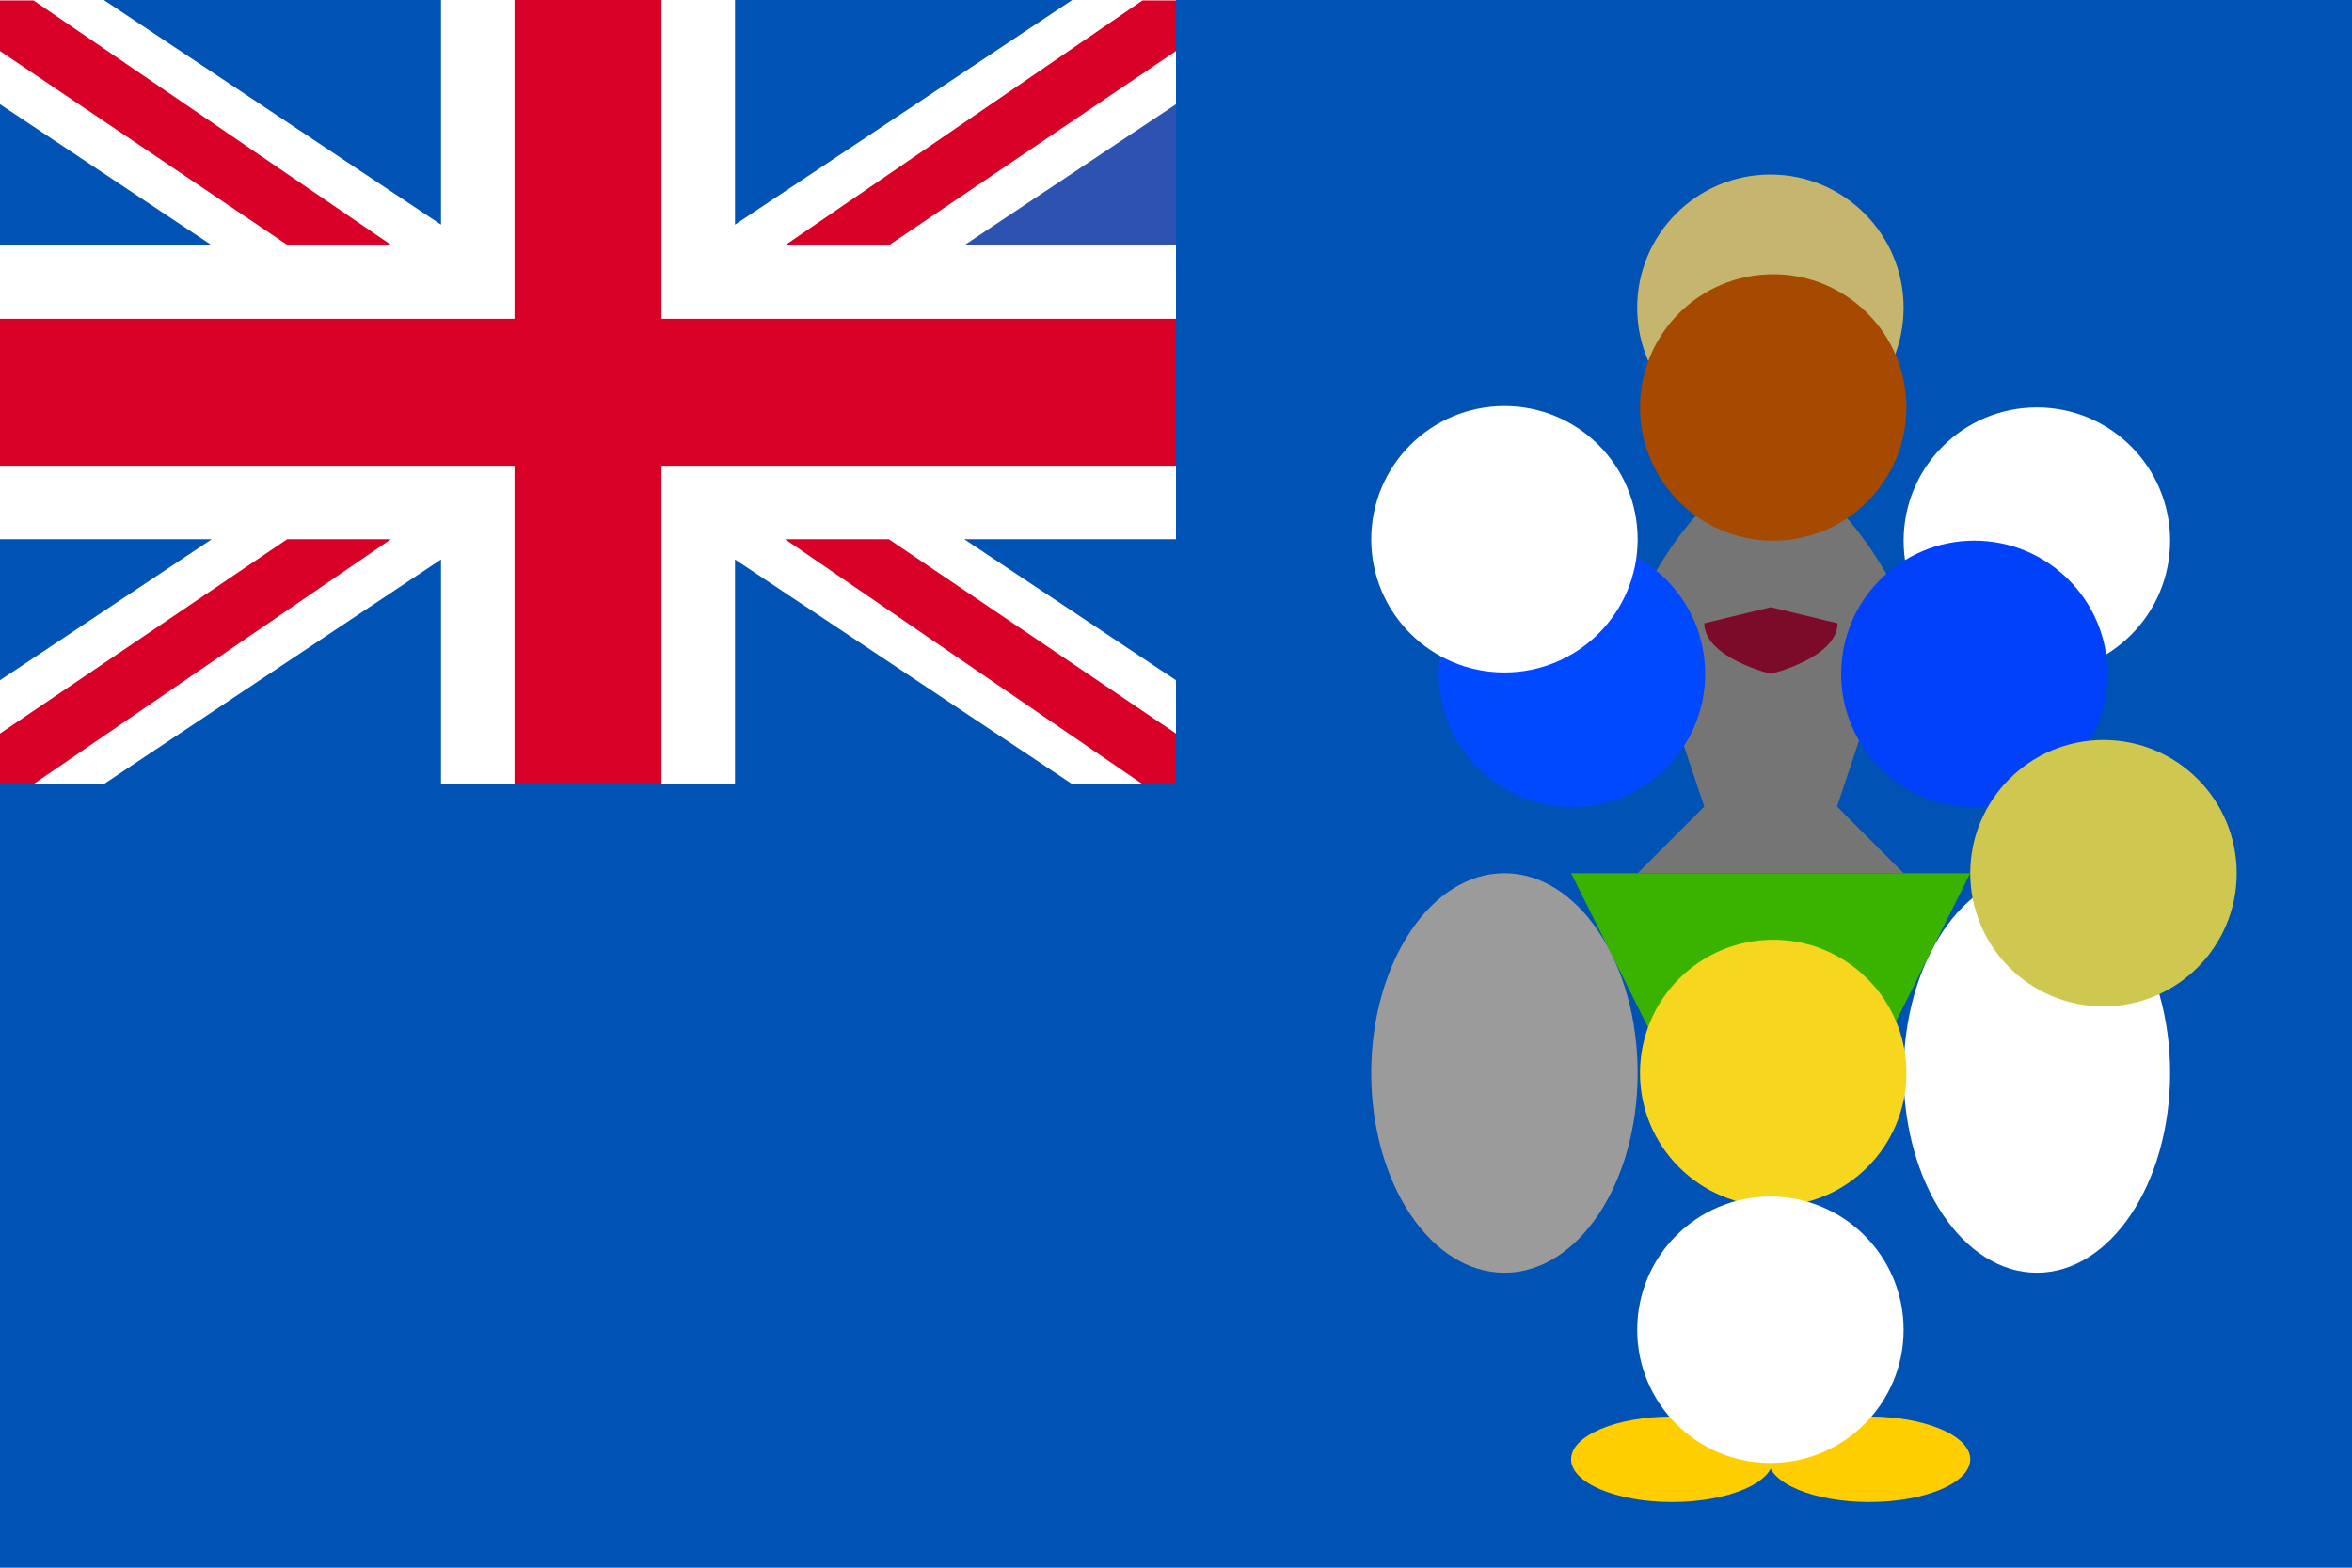 <svg width="36" height="24" viewBox="0 0 36 24" fill="none" xmlns="http://www.w3.org/2000/svg">
<path d="M0 0H36V24H0V0Z" fill="#0052B4"/>
<path d="M18 0V8.255H14.759L18 10.414V12.004H16.411L11.25 8.565V12.004H6.75V8.565L1.589 12.004H0V10.414L3.241 8.255H0V3.755H3.241L0 1.596V0H1.589L6.75 3.439V0H11.25V3.439L16.411 0H18Z" fill="white"/>
<path d="M10.125 0H7.875V4.88H0V7.13H7.875V12.004H10.125V7.13H18V4.88H10.125V0Z" fill="#D80027"/>
<path d="M18 1.596V3.755H14.758L18 1.596Z" fill="#2E52B2"/>
<path d="M0 12.004V11.23L4.395 8.255H5.984L0.513 12.004H0ZM0.513 0.007L5.984 3.748H4.395L0 0.781V0.007H0.513ZM18 0.007V0.781L13.605 3.755H12.016L17.487 0.007H18ZM17.487 12.004L12.016 8.255H13.605L18 11.23V12.004H17.487Z" fill="#D80027"/>
<path d="M31.177 19.485C32.303 19.485 33.216 18.116 33.216 16.427C33.216 14.737 32.303 13.368 31.177 13.368C30.05 13.368 29.137 14.737 29.137 16.427C29.137 18.116 30.05 19.485 31.177 19.485Z" fill="white"/>
<path d="M28.61 22.994C29.464 22.994 30.157 22.702 30.157 22.34C30.157 21.979 29.464 21.686 28.61 21.686C27.756 21.686 27.063 21.979 27.063 22.34C27.063 22.702 27.756 22.994 28.61 22.994Z" fill="#FFCE00"/>
<path d="M25.594 22.994C26.448 22.994 27.141 22.702 27.141 22.34C27.141 21.979 26.448 21.686 25.594 21.686C24.739 21.686 24.047 21.979 24.047 22.34C24.047 22.702 24.739 22.994 25.594 22.994Z" fill="#FFCE00"/>
<path d="M24.047 13.368L27.098 19.479L30.157 13.368H24.047Z" fill="#39B200"/>
<path d="M23.027 19.485C24.154 19.485 25.066 18.116 25.066 16.427C25.066 14.737 24.154 13.368 23.027 13.368C21.901 13.368 20.988 14.737 20.988 16.427C20.988 18.116 21.901 19.485 23.027 19.485Z" fill="#9B9B9B"/>
<path d="M26.086 12.348L25.066 13.368H29.137L28.118 12.348L29.137 9.289C29.137 9.289 28.223 7.25 27.098 7.25C25.973 7.25 25.059 9.289 25.059 9.289L26.086 12.348Z" fill="#757575"/>
<path d="M27.098 6.751C28.224 6.751 29.137 5.838 29.137 4.711C29.137 3.585 28.224 2.672 27.098 2.672C25.972 2.672 25.059 3.585 25.059 4.711C25.059 5.838 25.972 6.751 27.098 6.751Z" fill="#C6B56F"/>
<path d="M27.141 8.277C28.267 8.277 29.18 7.364 29.18 6.237C29.18 5.111 28.267 4.198 27.141 4.198C26.015 4.198 25.102 5.111 25.102 6.237C25.102 7.364 26.015 8.277 27.141 8.277Z" fill="#A54A00"/>
<path d="M31.177 10.316C32.303 10.316 33.216 9.403 33.216 8.277C33.216 7.15 32.303 6.237 31.177 6.237C30.05 6.237 29.137 7.15 29.137 8.277C29.137 9.403 30.05 10.316 31.177 10.316Z" fill="white"/>
<path d="M24.061 12.355C25.187 12.355 26.1 11.442 26.1 10.316C26.1 9.19 25.187 8.277 24.061 8.277C22.935 8.277 22.022 9.19 22.022 10.316C22.022 11.442 22.935 12.355 24.061 12.355Z" fill="#0049FF"/>
<path d="M30.22 12.355C31.346 12.355 32.259 11.442 32.259 10.316C32.259 9.19 31.346 8.277 30.22 8.277C29.094 8.277 28.181 9.19 28.181 10.316C28.181 11.442 29.094 12.355 30.22 12.355Z" fill="#0041F9"/>
<path d="M27.141 18.466C28.267 18.466 29.18 17.553 29.18 16.427C29.18 15.3 28.267 14.387 27.141 14.387C26.015 14.387 25.102 15.3 25.102 16.427C25.102 17.553 26.015 18.466 27.141 18.466Z" fill="#F7D71E"/>
<path d="M32.196 15.407C33.322 15.407 34.235 14.494 34.235 13.368C34.235 12.242 33.322 11.329 32.196 11.329C31.07 11.329 30.157 12.242 30.157 13.368C30.157 14.494 31.07 15.407 32.196 15.407Z" fill="#CEC851"/>
<path d="M27.098 22.397C28.224 22.397 29.137 21.484 29.137 20.358C29.137 19.231 28.224 18.318 27.098 18.318C25.972 18.318 25.059 19.231 25.059 20.358C25.059 21.484 25.972 22.397 27.098 22.397Z" fill="white"/>
<path d="M26.086 9.542L27.105 9.296L28.125 9.542C28.125 10.07 27.105 10.316 27.105 10.316C27.105 10.316 26.086 10.07 26.086 9.542Z" fill="#7C0B29"/>
<path d="M23.027 10.295C24.154 10.295 25.066 9.382 25.066 8.256C25.066 7.129 24.154 6.216 23.027 6.216C21.901 6.216 20.988 7.129 20.988 8.256C20.988 9.382 21.901 10.295 23.027 10.295Z" fill="white"/>
</svg>
